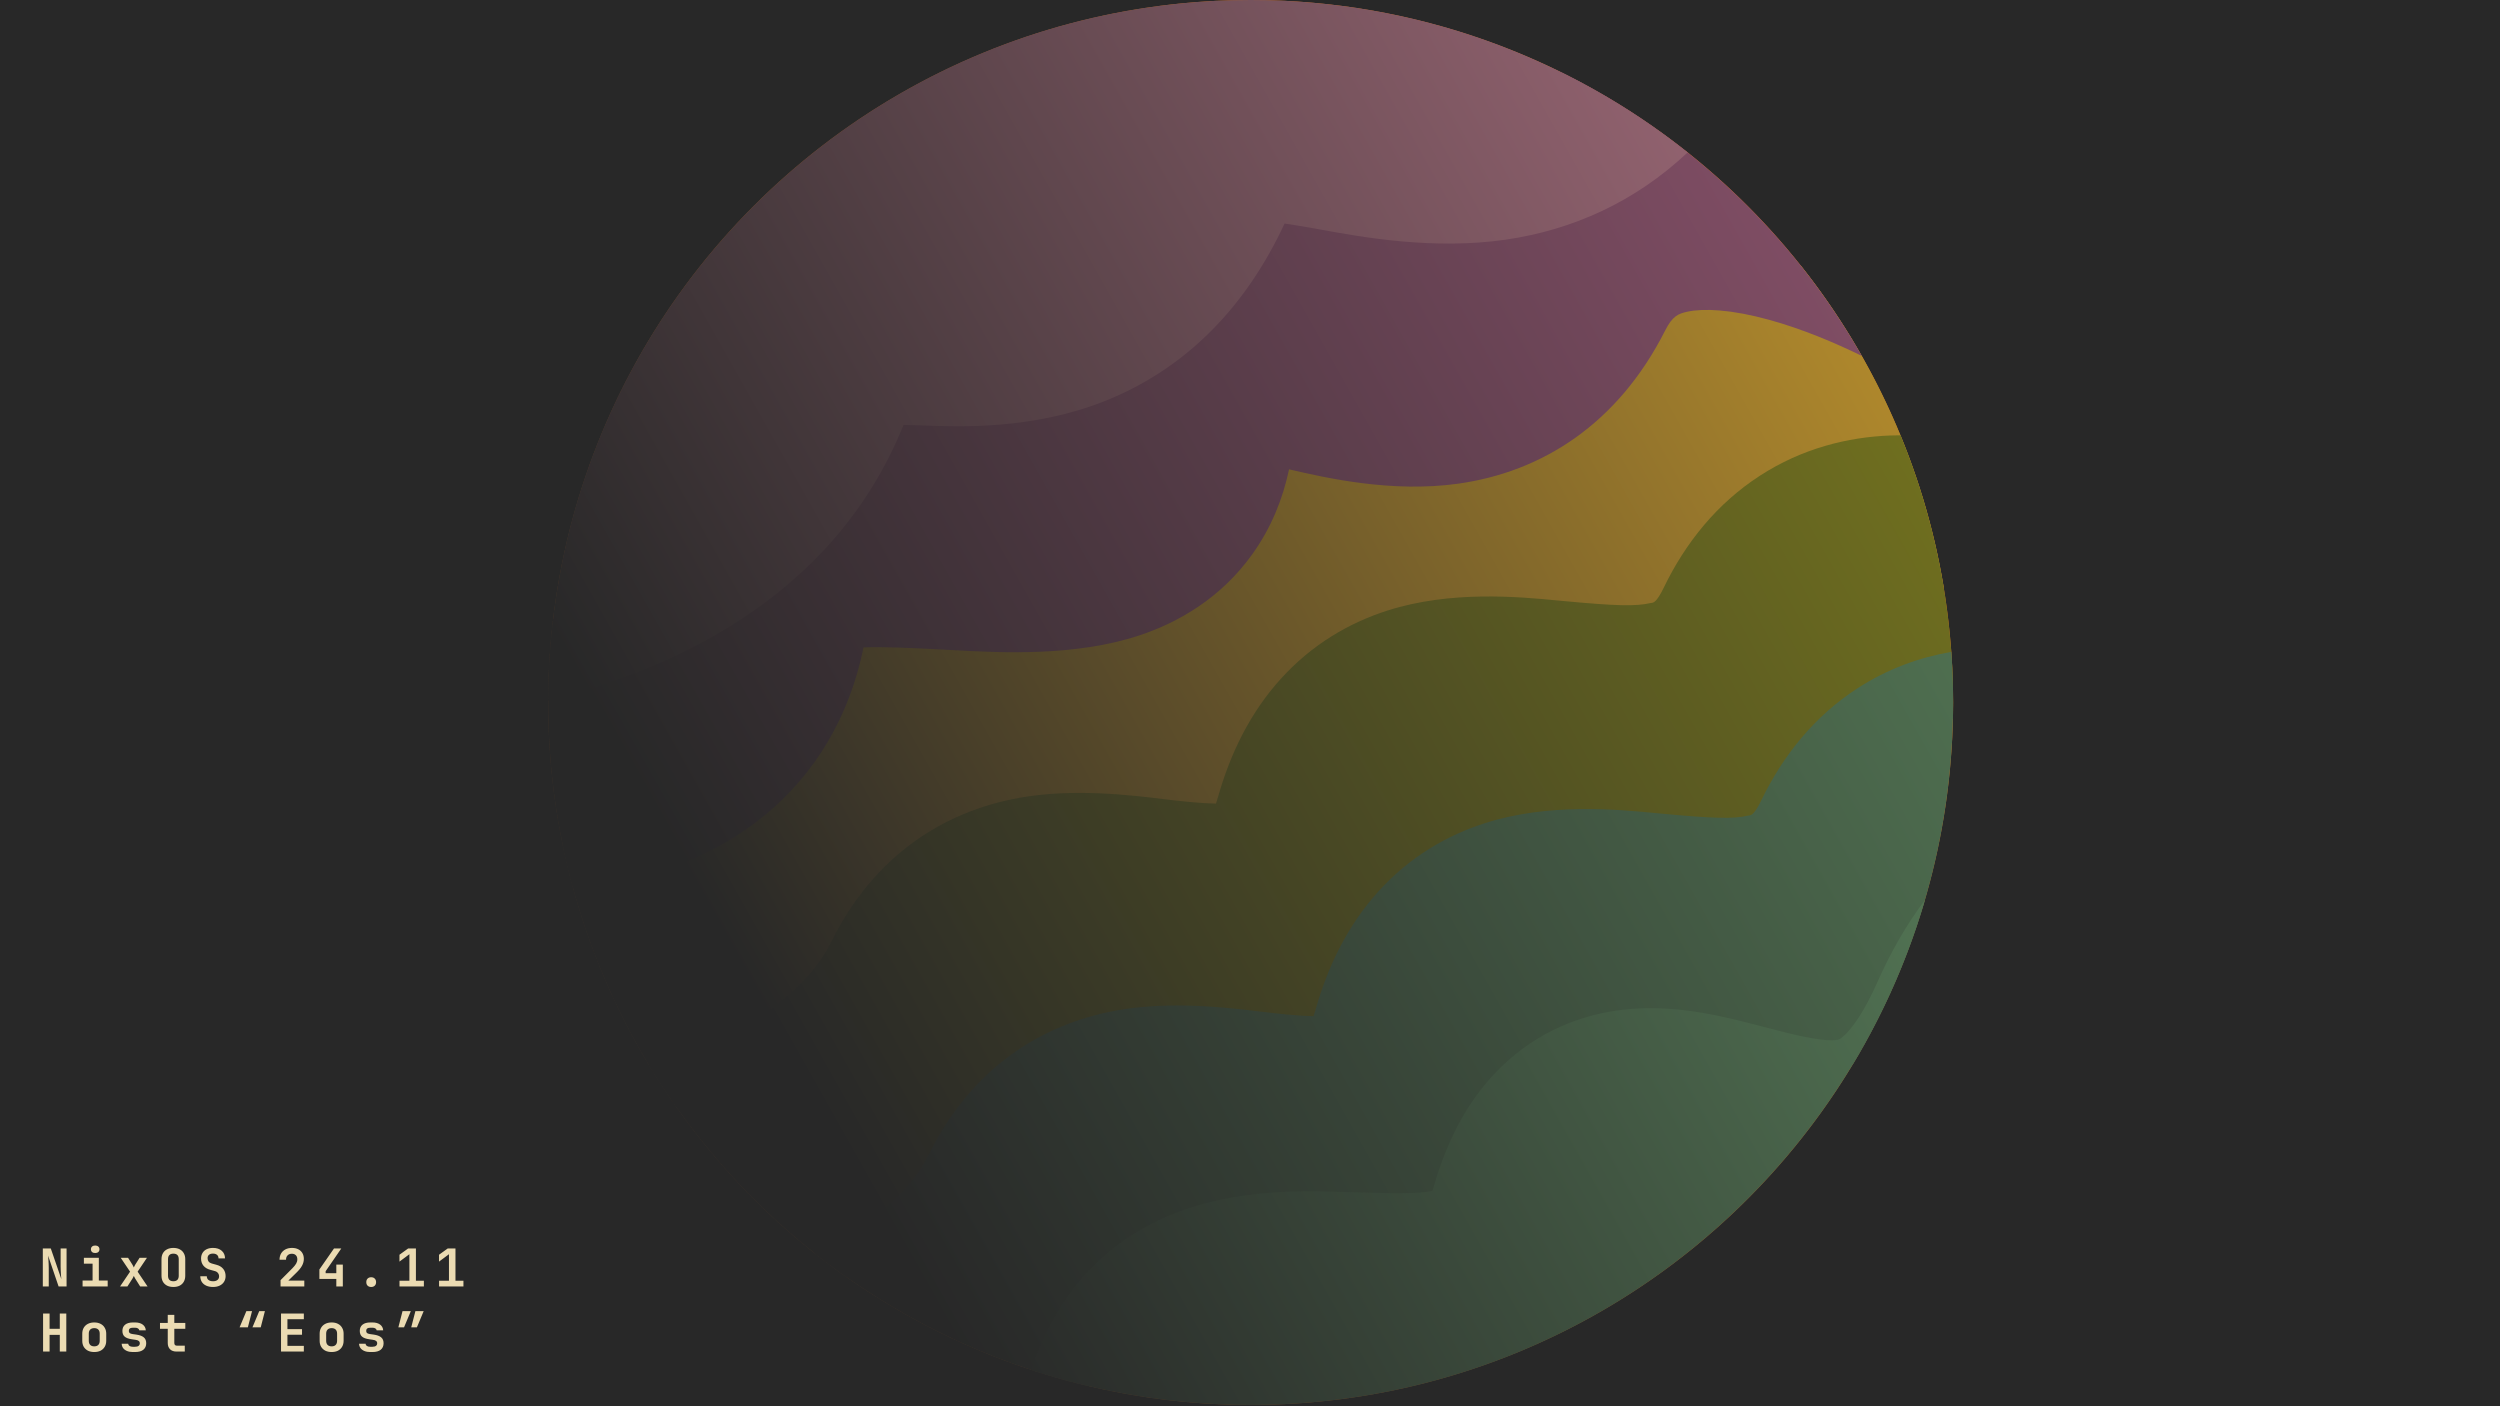 <svg width="1920" height="1080" viewBox="0 0 1920 1080" fill="none" xmlns="http://www.w3.org/2000/svg">
<rect width="1920" height="1080" fill="#282828"/>
<path d="M33.08 1038V1008.8H38.08V1020.52H45.92V1008.8H50.92V1038H45.92V1025.16H38.08V1038H33.08ZM72.384 1038.36C70.518 1038.36 68.891 1038.01 67.504 1037.32C66.144 1036.6 65.078 1035.6 64.304 1034.32C63.558 1033.01 63.184 1031.48 63.184 1029.72V1024.28C63.184 1022.52 63.558 1021 64.304 1019.72C65.078 1018.41 66.144 1017.41 67.504 1016.72C68.891 1016 70.518 1015.64 72.384 1015.64C74.278 1015.64 75.904 1016 77.264 1016.72C78.624 1017.41 79.678 1018.41 80.424 1019.72C81.198 1021 81.584 1022.51 81.584 1024.24V1029.72C81.584 1031.48 81.198 1033.01 80.424 1034.32C79.678 1035.6 78.624 1036.6 77.264 1037.32C75.904 1038.01 74.278 1038.36 72.384 1038.36ZM72.384 1034C73.718 1034 74.744 1033.64 75.464 1032.92C76.211 1032.17 76.584 1031.11 76.584 1029.72V1024.28C76.584 1022.87 76.211 1021.8 75.464 1021.08C74.744 1020.36 73.718 1020 72.384 1020C71.078 1020 70.051 1020.36 69.304 1021.08C68.558 1021.8 68.184 1022.87 68.184 1024.28V1029.72C68.184 1031.11 68.558 1032.17 69.304 1032.92C70.051 1033.64 71.078 1034 72.384 1034ZM101.929 1038.36C100.249 1038.36 98.782 1038.09 97.529 1037.56C96.275 1037.03 95.289 1036.29 94.569 1035.36C93.875 1034.4 93.502 1033.28 93.449 1032H98.449C98.502 1032.69 98.835 1033.25 99.449 1033.68C100.089 1034.11 100.915 1034.32 101.929 1034.32H103.689C104.915 1034.32 105.835 1034.08 106.449 1033.6C107.062 1033.12 107.369 1032.47 107.369 1031.64C107.369 1030.87 107.089 1030.27 106.529 1029.84C105.995 1029.39 105.155 1029.09 104.009 1028.96L101.289 1028.56C98.782 1028.21 96.942 1027.55 95.769 1026.56C94.595 1025.57 94.009 1024.09 94.009 1022.12C94.009 1020.07 94.702 1018.48 96.089 1017.36C97.475 1016.21 99.515 1015.64 102.209 1015.64H103.729C106.182 1015.64 108.142 1016.19 109.609 1017.28C111.075 1018.37 111.862 1019.84 111.969 1021.68H106.969C106.889 1021.09 106.555 1020.61 105.969 1020.24C105.409 1019.87 104.662 1019.68 103.729 1019.68H102.209C101.062 1019.68 100.222 1019.89 99.689 1020.32C99.182 1020.72 98.929 1021.32 98.929 1022.12C98.929 1022.87 99.155 1023.43 99.609 1023.8C100.062 1024.15 100.795 1024.4 101.809 1024.56L104.649 1024.96C107.262 1025.33 109.182 1026.04 110.409 1027.08C111.662 1028.09 112.289 1029.6 112.289 1031.6C112.289 1033.73 111.555 1035.4 110.089 1036.6C108.649 1037.77 106.515 1038.36 103.689 1038.36H101.929ZM135.553 1038C133.446 1038 131.793 1037.41 130.593 1036.24C129.42 1035.07 128.833 1033.45 128.833 1031.4V1020.52H122.873V1016H128.833V1009.8H133.873V1016H142.313V1020.52H133.873V1031.4C133.873 1032.79 134.553 1033.48 135.913 1033.48H141.913V1038H135.553ZM193.882 1019.4L199.082 1006.96H203.442L200.242 1019.4H193.882ZM184.002 1019.4L189.202 1006.96H193.562L190.362 1019.4H184.002ZM215.826 1038V1008.8H233.346V1013.16H220.746V1020.76H231.946V1025.08H220.746V1033.64H233.346V1038H215.826ZM254.691 1038.36C252.824 1038.36 251.197 1038.01 249.811 1037.32C248.451 1036.6 247.384 1035.6 246.611 1034.32C245.864 1033.01 245.491 1031.48 245.491 1029.72V1024.28C245.491 1022.52 245.864 1021 246.611 1019.72C247.384 1018.41 248.451 1017.41 249.811 1016.72C251.197 1016 252.824 1015.64 254.691 1015.64C256.584 1015.64 258.211 1016 259.571 1016.72C260.931 1017.41 261.984 1018.41 262.731 1019.72C263.504 1021 263.891 1022.51 263.891 1024.24V1029.72C263.891 1031.48 263.504 1033.01 262.731 1034.32C261.984 1035.6 260.931 1036.6 259.571 1037.32C258.211 1038.01 256.584 1038.36 254.691 1038.36ZM254.691 1034C256.024 1034 257.051 1033.64 257.771 1032.92C258.517 1032.17 258.891 1031.11 258.891 1029.72V1024.28C258.891 1022.87 258.517 1021.8 257.771 1021.08C257.051 1020.36 256.024 1020 254.691 1020C253.384 1020 252.357 1020.36 251.611 1021.08C250.864 1021.8 250.491 1022.87 250.491 1024.28V1029.72C250.491 1031.11 250.864 1032.17 251.611 1032.92C252.357 1033.64 253.384 1034 254.691 1034ZM284.235 1038.36C282.555 1038.36 281.088 1038.09 279.835 1037.56C278.582 1037.03 277.595 1036.29 276.875 1035.36C276.182 1034.4 275.808 1033.28 275.755 1032H280.755C280.808 1032.69 281.142 1033.25 281.755 1033.68C282.395 1034.11 283.222 1034.32 284.235 1034.32H285.995C287.222 1034.32 288.142 1034.08 288.755 1033.6C289.368 1033.12 289.675 1032.47 289.675 1031.64C289.675 1030.87 289.395 1030.27 288.835 1029.84C288.302 1029.39 287.462 1029.09 286.315 1028.96L283.595 1028.56C281.088 1028.21 279.248 1027.55 278.075 1026.56C276.902 1025.57 276.315 1024.09 276.315 1022.12C276.315 1020.07 277.008 1018.48 278.395 1017.36C279.782 1016.21 281.822 1015.64 284.515 1015.64H286.035C288.488 1015.64 290.448 1016.19 291.915 1017.28C293.382 1018.37 294.168 1019.84 294.275 1021.68H289.275C289.195 1021.09 288.862 1020.61 288.275 1020.24C287.715 1019.87 286.968 1019.68 286.035 1019.68H284.515C283.368 1019.68 282.528 1019.89 281.995 1020.32C281.488 1020.72 281.235 1021.32 281.235 1022.12C281.235 1022.87 281.462 1023.43 281.915 1023.8C282.368 1024.15 283.102 1024.4 284.115 1024.56L286.955 1024.96C289.568 1025.33 291.488 1026.04 292.715 1027.08C293.968 1028.09 294.595 1029.6 294.595 1031.6C294.595 1033.73 293.862 1035.4 292.395 1036.6C290.955 1037.77 288.822 1038.36 285.995 1038.36H284.235ZM315.819 1019.4L319.019 1006.96H325.379L320.179 1019.4H315.819ZM305.939 1019.4L309.139 1006.96H315.499L310.299 1019.4H305.939Z" fill="#EBDBB2"/>
<path d="M32.88 988V958.8H39L47.12 982.4C47.04 981.547 46.947 980.547 46.84 979.4C46.76 978.227 46.693 977.04 46.64 975.84C46.587 974.613 46.56 973.547 46.56 972.64V958.8H51.12V988H45L36.96 964.4C37.013 965.173 37.08 966.107 37.16 967.2C37.24 968.293 37.307 969.413 37.36 970.56C37.413 971.707 37.44 972.76 37.44 973.72V988H32.88ZM63.424 988V983.44H71.104V970.52H64.424V966H75.904V983.44H82.704V988H63.424ZM73.104 962.32C72.091 962.32 71.291 962.067 70.704 961.56C70.118 961.027 69.824 960.32 69.824 959.44C69.824 958.56 70.118 957.867 70.704 957.36C71.291 956.827 72.091 956.56 73.104 956.56C74.118 956.56 74.918 956.827 75.504 957.36C76.091 957.867 76.384 958.56 76.384 959.44C76.384 960.32 76.091 961.027 75.504 961.56C74.918 962.067 74.118 962.32 73.104 962.32ZM92.209 988L99.889 976.64L92.729 966H98.369L101.769 971.4C101.982 971.72 102.169 972.08 102.329 972.48C102.515 972.88 102.662 973.2 102.769 973.44C102.875 973.2 103.022 972.88 103.209 972.48C103.395 972.08 103.582 971.72 103.769 971.4L107.209 966H112.849L105.689 976.64L113.329 988H107.649L103.849 981.96C103.635 981.613 103.435 981.24 103.249 980.84C103.062 980.44 102.902 980.12 102.769 979.88C102.662 980.12 102.515 980.44 102.329 980.84C102.142 981.24 101.942 981.613 101.729 981.96L97.849 988H92.209ZM133.153 988.4C131.286 988.4 129.66 988.053 128.273 987.36C126.913 986.64 125.86 985.64 125.113 984.36C124.393 983.053 124.033 981.52 124.033 979.76V967.04C124.033 965.28 124.393 963.76 125.113 962.48C125.86 961.173 126.913 960.173 128.273 959.48C129.66 958.76 131.286 958.4 133.153 958.4C135.046 958.4 136.673 958.76 138.033 959.48C139.393 960.173 140.433 961.173 141.153 962.48C141.9 963.76 142.273 965.267 142.273 967V979.76C142.273 981.52 141.9 983.053 141.153 984.36C140.433 985.64 139.393 986.64 138.033 987.36C136.673 988.053 135.046 988.4 133.153 988.4ZM133.153 984C134.513 984 135.54 983.64 136.233 982.92C136.926 982.173 137.273 981.12 137.273 979.76V967.04C137.273 965.653 136.926 964.6 136.233 963.88C135.54 963.16 134.513 962.8 133.153 962.8C131.793 962.8 130.766 963.16 130.073 963.88C129.38 964.6 129.033 965.653 129.033 967.04V979.76C129.033 981.12 129.38 982.173 130.073 982.92C130.793 983.64 131.82 984 133.153 984ZM163.617 988.4C161.617 988.4 159.884 988.067 158.417 987.4C156.951 986.733 155.817 985.787 155.017 984.56C154.244 983.307 153.844 981.84 153.817 980.16H158.817C158.817 981.36 159.244 982.307 160.097 983C160.977 983.667 162.164 984 163.657 984C165.097 984 166.217 983.667 167.017 983C167.844 982.333 168.257 981.413 168.257 980.24C168.257 979.253 167.964 978.4 167.377 977.68C166.817 976.933 166.004 976.427 164.937 976.16L161.577 975.24C159.284 974.653 157.511 973.6 156.257 972.08C155.031 970.56 154.417 968.72 154.417 966.56C154.417 964.907 154.791 963.467 155.537 962.24C156.284 961.013 157.337 960.067 158.697 959.4C160.084 958.733 161.711 958.4 163.577 958.4C166.404 958.4 168.644 959.133 170.297 960.6C171.951 962.04 172.791 963.987 172.817 966.44H167.817C167.817 965.293 167.444 964.4 166.697 963.76C165.951 963.093 164.897 962.76 163.537 962.76C162.231 962.76 161.217 963.067 160.497 963.68C159.777 964.293 159.417 965.16 159.417 966.28C159.417 967.293 159.684 968.16 160.217 968.88C160.777 969.573 161.577 970.067 162.617 970.36L166.097 971.32C168.417 971.907 170.191 972.96 171.417 974.48C172.644 975.973 173.258 977.827 173.258 980.04C173.258 981.693 172.857 983.16 172.057 984.44C171.257 985.693 170.137 986.667 168.697 987.36C167.257 988.053 165.564 988.4 163.617 988.4ZM215.466 988V983.16L224.586 974C225.866 972.693 226.813 971.52 227.426 970.48C228.04 969.413 228.346 968.32 228.346 967.2C228.346 965.84 227.973 964.787 227.226 964.04C226.48 963.267 225.466 962.88 224.186 962.88C222.773 962.88 221.666 963.293 220.866 964.12C220.066 964.92 219.666 966.04 219.666 967.48H214.666C214.693 965.613 215.093 964.013 215.866 962.68C216.666 961.32 217.786 960.267 219.226 959.52C220.666 958.773 222.346 958.4 224.266 958.4C226.106 958.4 227.706 958.747 229.066 959.44C230.426 960.133 231.48 961.107 232.226 962.36C232.973 963.613 233.346 965.107 233.346 966.84C233.346 968.627 232.88 970.373 231.946 972.08C231.04 973.76 229.573 975.573 227.546 977.52L221.466 983.48H233.706V988H215.466ZM258.291 988V982.2H245.291V974.96L256.531 958.8H262.131L250.091 976.28V977.8H258.291V971.2H263.291V988H258.291ZM285.075 988.4C283.928 988.4 283.008 988.067 282.315 987.4C281.648 986.733 281.315 985.827 281.315 984.68C281.315 983.533 281.648 982.627 282.315 981.96C283.008 981.267 283.928 980.92 285.075 980.92C286.222 980.92 287.128 981.267 287.795 981.96C288.488 982.627 288.835 983.533 288.835 984.68C288.835 985.827 288.488 986.733 287.795 987.4C287.128 988.067 286.222 988.4 285.075 988.4ZM306.819 988V983.6H314.419V963.24L306.779 968.92V963.64L313.499 958.8H319.419V983.6H325.539V988H306.819ZM337.204 988V983.6H344.804V963.24L337.164 968.92V963.64L343.884 958.8H349.804V983.6H355.924V988H337.204Z" fill="#EBDBB2"/>
<circle cx="960.5" cy="539.5" r="539.5" fill="url(#paint0_linear_249_174)"/>
<path fill-rule="evenodd" clip-rule="evenodd" d="M1383.1 204.098C1438.93 274.355 1477.62 358.853 1492.82 451.261C1491.38 450.512 1489.89 449.747 1488.35 448.971C1466.72 438.001 1438.98 425.837 1410.89 418.087C1381.46 409.966 1360.37 409.147 1347.99 411.819C1340.93 413.342 1336.52 415.145 1330.84 426.367C1294.73 497.784 1236.6 534.908 1171.67 543.937C1121.34 550.935 1071.46 539.76 1042.05 532.879C1037.32 555.39 1028.47 577.597 1013.88 598.001C989.502 632.093 956.643 650.597 927.109 660.414C877.702 676.835 819.964 673.688 785.184 671.792C783.681 671.71 782.22 671.631 780.805 671.555C749.534 669.885 729.232 669.041 715.239 669.663C704.401 722.938 678.158 766.328 640.339 797.776C601.161 830.354 556.296 844.593 519.906 850.924C477.508 791.049 447.007 722.152 431.849 647.679C433.693 647.886 435.69 648.088 437.818 648.272C451.786 649.48 468.242 649.631 483.181 647.197C498.615 644.682 505.689 640.527 507.988 638.615C508.769 637.966 509.281 637.388 509.882 636.25C510.533 635.017 512.273 631.23 513.217 623.174C517.718 584.744 532.716 547.791 561.853 518.456C589.792 490.327 623.015 477.001 650.573 470.372C696.16 459.406 749.055 462.421 783.149 464.364L783.156 464.364C786.21 464.538 789.114 464.704 791.847 464.85C811.565 465.903 827.011 466.563 840.344 466.211C842.309 441.575 848.128 414.928 862.147 390.067C883.126 352.867 916.195 330.611 951.63 321.452C982.166 313.558 1010.98 316.223 1029.57 318.926C1047.27 321.501 1065.74 325.826 1079.66 329.087L1079.66 329.087C1080.89 329.375 1082.08 329.655 1083.23 329.924C1117.71 337.969 1133.17 340.115 1142.55 338.988C1143.4 337.824 1144.62 335.911 1146.12 332.96C1181.8 262.384 1240.3 223.287 1304.34 209.473C1331.11 203.698 1357.77 202.512 1383.1 204.098ZM1046.91 480.724C1046.92 480.697 1046.92 480.683 1046.92 480.682C1046.92 480.68 1046.9 480.77 1046.87 480.96C1046.89 480.848 1046.91 480.768 1046.91 480.724ZM994.393 523.212C994.392 523.21 994.46 523.21 994.603 523.215C994.466 523.216 994.395 523.213 994.393 523.212ZM697.747 671.971C697.746 671.971 697.786 671.956 697.871 671.93C697.79 671.959 697.748 671.972 697.747 671.971ZM1141.26 340.528C1141.26 340.524 1141.32 340.46 1141.45 340.349C1141.33 340.477 1141.26 340.532 1141.26 340.528Z" fill="url(#paint1_linear_249_174)"/>
<path fill-rule="evenodd" clip-rule="evenodd" d="M1198.84 55.367C1295.95 103.268 1376.57 179.53 1429.88 273.339C1409.31 263.264 1384.22 252.656 1358.83 245.652C1329.4 237.532 1308.32 236.713 1295.93 239.384C1288.87 240.908 1284.46 242.71 1278.79 253.933C1242.67 325.349 1184.54 362.473 1119.61 371.502C1069.28 378.5 1019.4 367.325 989.993 360.445C985.264 382.956 976.415 405.163 961.824 425.567C937.445 459.659 904.586 478.163 875.052 487.979C825.645 504.401 767.907 501.254 733.127 499.358C731.624 499.276 730.163 499.197 728.749 499.121C697.477 497.45 677.175 496.606 663.182 497.229C652.344 550.503 626.101 593.893 588.282 625.342C547.864 658.952 501.392 673.042 464.418 679.068C456.139 680.417 447.99 681.418 440.057 682.138C427.633 636.703 421 588.876 421 539.5C421 517.894 422.27 496.584 424.74 475.641C426.891 475.397 429.022 475.105 431.124 474.763C446.558 472.247 453.632 468.092 455.931 466.181C456.712 465.532 457.224 464.953 457.825 463.816C458.476 462.583 460.216 458.796 461.16 450.74C465.661 412.31 480.659 375.357 509.796 346.021C537.735 317.892 570.958 304.566 598.516 297.938C644.103 286.972 696.998 289.987 731.092 291.93L731.099 291.93C734.153 292.104 737.057 292.27 739.79 292.416C759.508 293.469 774.954 294.128 788.287 293.777C790.252 269.141 796.071 242.494 810.09 217.633C831.069 180.432 864.138 158.177 899.573 149.017C930.11 141.124 958.925 143.789 977.516 146.492C995.217 149.067 1013.68 153.391 1027.6 156.653L1027.6 156.653C1028.83 156.941 1030.02 157.22 1031.18 157.489C1065.66 165.535 1081.11 167.68 1090.49 166.554C1091.34 165.39 1092.57 163.477 1094.06 160.525C1119.49 110.238 1156.5 75.932 1198.84 55.367ZM994.861 308.248C994.863 308.25 994.849 308.345 994.813 308.526C994.841 308.336 994.859 308.246 994.861 308.248ZM942.546 350.781C942.403 350.775 942.335 350.776 942.336 350.777C942.337 350.778 942.36 350.779 942.405 350.78C942.44 350.781 942.487 350.781 942.546 350.781ZM645.69 499.537C645.689 499.536 645.729 499.522 645.814 499.495C645.733 499.524 645.691 499.538 645.69 499.537ZM1089.39 167.915C1089.26 168.025 1089.2 168.089 1089.2 168.094C1089.2 168.096 1089.22 168.084 1089.25 168.056C1089.28 168.027 1089.33 167.98 1089.39 167.915Z" fill="url(#paint2_linear_249_174)"/>
<path fill-rule="evenodd" clip-rule="evenodd" d="M847.252 308.496C910.621 283.672 956.804 235.737 986.552 171.682C992.374 172.539 999.762 173.726 1009.06 175.379C1011.12 175.744 1013.35 176.15 1015.74 176.585C1045.75 182.054 1101.01 192.119 1156.45 184.053C1207.53 176.622 1255.69 155.134 1296.1 117.061C1203.99 43.783 1087.36 0 960.501 0C663.069 0 421.853 240.691 421.003 537.923C508.068 516.443 638.741 463.344 693.919 326.344C697.51 326.412 701.708 326.519 706.595 326.684C707.926 326.729 709.363 326.783 710.901 326.84C737.157 327.819 792.648 329.887 847.252 308.496Z" fill="url(#paint3_linear_249_174)"/>
<path fill-rule="evenodd" clip-rule="evenodd" d="M1499.85 552.482C1499.95 548.167 1500 543.84 1500 539.501C1500 466.85 1485.64 397.554 1459.6 334.295C1457.05 334.303 1454.49 334.353 1451.92 334.449C1419.25 335.666 1384.11 344.259 1351.48 365.432C1318.77 386.647 1294.51 416.65 1277.7 451.443C1272.24 462.742 1269.71 462.939 1268.15 463.061C1267.93 463.078 1267.73 463.094 1267.54 463.139C1256.25 465.87 1239.94 465.241 1201.29 461.639C1199.75 461.495 1198.13 461.341 1196.44 461.179L1196.41 461.176C1166.73 458.337 1114.39 453.331 1065.69 468.864C1036.54 478.159 1007.77 494.679 983.589 521.416C959.994 547.507 944.858 578.795 935.452 612.015C934.884 614.021 934.354 615.718 933.875 617.142C928.217 617.076 918.449 616.575 902.222 614.736C899.761 614.457 896.999 614.121 893.972 613.752C868.45 610.64 824.096 605.233 782.38 612.813C724.056 623.411 670.974 657.563 638.375 723.388C620.606 759.268 580.98 787.348 530.808 806.979C519.522 811.394 508.542 815.045 498.372 818.039C537.074 882.113 588.725 937.486 649.699 980.534C711.619 949.768 782.148 898.993 823.526 815.952C832.544 815.25 846.335 816.728 878.912 820.42C879.506 820.487 880.112 820.556 880.731 820.626L880.879 820.643C908.878 823.831 961.662 829.84 1012.23 811.245C1075.77 787.879 1115.55 735.776 1134.62 668.412C1134.95 667.236 1135.28 666.187 1135.58 665.253C1137.32 665.157 1139.44 665.093 1141.96 665.095C1152.38 665.101 1164.44 666.102 1182.08 667.746C1183.94 667.919 1185.89 668.106 1187.94 668.302C1218.1 671.196 1268.05 675.987 1316.21 664.336C1377.41 649.532 1430.65 610.692 1464.08 541.507C1471.29 542.277 1483.22 545.244 1499.85 552.482ZM1138.23 658.871C1138.24 658.856 1138.24 658.848 1138.24 658.847C1138.24 658.847 1138.22 658.877 1138.18 658.942C1138.2 658.911 1138.22 658.887 1138.23 658.871ZM1466.71 536.991C1466.71 536.993 1466.68 537.027 1466.62 537.091C1466.68 537.021 1466.7 536.989 1466.71 536.991ZM825.739 812.005C825.739 812.005 825.731 812.016 825.714 812.037C825.731 812.015 825.739 812.005 825.739 812.005Z" fill="url(#paint4_linear_249_174)"/>
<path fill-rule="evenodd" clip-rule="evenodd" d="M1423.04 817.356C1471.9 736.199 1500 641.131 1500 539.499C1500 526.429 1499.53 513.468 1498.62 500.631C1474.49 504.798 1449.82 513.511 1426.43 528.684C1393.73 549.899 1369.46 579.902 1352.66 614.695C1347.2 625.994 1344.67 626.191 1343.11 626.313C1342.89 626.33 1342.69 626.346 1342.5 626.391C1331.21 629.122 1314.9 628.493 1276.25 624.891C1274.71 624.747 1273.09 624.593 1271.4 624.431L1271.37 624.428C1241.68 621.589 1189.35 616.583 1140.65 632.116C1111.5 641.411 1082.72 657.931 1058.55 684.668C1034.95 710.759 1019.82 742.047 1010.41 775.267C1009.84 777.273 1009.31 778.97 1008.83 780.394C1003.17 780.328 993.405 779.827 977.179 777.988C974.717 777.709 971.956 777.373 968.929 777.004C943.407 773.892 899.053 768.485 857.337 776.065C799.012 786.663 745.931 820.815 713.332 886.64C697.903 917.793 665.998 943.066 625.019 962.034C686.171 1010.65 758.118 1046.27 836.683 1064.72C860.373 1040.93 881.798 1012.69 898.483 979.204C907.501 978.502 921.292 979.98 953.869 983.672C954.463 983.739 955.068 983.808 955.686 983.878L955.836 983.895C983.835 987.083 1036.62 993.092 1087.19 974.497C1150.73 951.131 1190.5 899.028 1209.58 831.664C1209.91 830.488 1210.23 829.439 1210.54 828.505C1212.28 828.409 1214.39 828.345 1216.92 828.347C1227.34 828.353 1239.4 829.354 1257.04 830.998C1258.9 831.171 1260.85 831.358 1262.9 831.554C1293.06 834.448 1343.01 839.239 1391.17 827.588C1402.07 824.951 1412.71 821.553 1423.04 817.356ZM1213.2 822.099C1213.2 822.1 1213.18 822.133 1213.14 822.194C1213.18 822.129 1213.2 822.099 1213.2 822.099ZM900.696 975.257C900.696 975.257 900.688 975.268 900.671 975.289C900.687 975.267 900.696 975.257 900.696 975.257Z" fill="url(#paint5_linear_249_174)"/>
<path fill-rule="evenodd" clip-rule="evenodd" d="M1478.41 691.111C1412.9 915.262 1205.82 1079 960.5 1079C901.665 1079 845.029 1069.58 792.018 1052.17C808.117 1002.19 839.427 961.438 889.222 937.432C940.842 912.545 999.265 914.396 1030.74 915.393C1031.83 915.427 1032.9 915.461 1033.93 915.493C1072.62 916.676 1089.4 916.905 1100.12 914.6C1100.37 913.841 1100.65 912.957 1100.94 911.934C1110.02 879.854 1125.17 846.703 1152.07 820.196C1180.93 791.763 1215.25 778.869 1247.54 775.352C1276.79 772.165 1303.61 776.734 1321.94 780.663C1333.44 783.128 1348.31 787.012 1359.68 789.985L1359.68 789.985C1364.5 791.244 1368.69 792.339 1371.73 793.093C1402.42 800.7 1410.31 798.947 1412.14 798.319C1412.33 798.252 1412.71 798.112 1413.44 797.64C1414.2 797.146 1415.86 795.943 1418.3 793.376C1423.36 788.059 1431.87 776.763 1441.75 754.471C1451.77 731.833 1463.95 710.308 1478.41 691.111ZM1098.49 918.468C1098.49 918.466 1098.52 918.405 1098.59 918.295C1098.53 918.416 1098.49 918.471 1098.49 918.468Z" fill="url(#paint6_linear_249_174)"/>
<defs>
<linearGradient id="paint0_linear_249_174" x1="1500" y1="208.766" x2="421" y2="870.234" gradientUnits="userSpaceOnUse">
<stop stop-color="#FE8019"/>
<stop offset="1" stop-color="#282828"/>
</linearGradient>
<linearGradient id="paint1_linear_249_174" x1="1.59016e-05" y1="1080" x2="1920" y2="0" gradientUnits="userSpaceOnUse">
<stop offset="0.3" stop-color="#282828"/>
<stop offset="1" stop-color="#FABD2F"/>
</linearGradient>
<linearGradient id="paint2_linear_249_174" x1="-1.60569e-05" y1="1080" x2="1920" y2="-2.32364e-05" gradientUnits="userSpaceOnUse">
<stop offset="0.3" stop-color="#282828"/>
<stop offset="1" stop-color="#B16286"/>
</linearGradient>
<linearGradient id="paint3_linear_249_174" x1="1.37099e-05" y1="1080" x2="1920" y2="0" gradientUnits="userSpaceOnUse">
<stop offset="0.3" stop-color="#282828"/>
<stop offset="1" stop-color="#D3869B"/>
</linearGradient>
<linearGradient id="paint4_linear_249_174" x1="-1.42482e-06" y1="1080" x2="1920" y2="0.001" gradientUnits="userSpaceOnUse">
<stop offset="0.3" stop-color="#282828"/>
<stop offset="1" stop-color="#98971A"/>
</linearGradient>
<linearGradient id="paint5_linear_249_174" x1="2.96486e-06" y1="1080" x2="1920" y2="-0.001" gradientUnits="userSpaceOnUse">
<stop offset="0.3" stop-color="#282828"/>
<stop offset="1" stop-color="#689D6A"/>
</linearGradient>
<linearGradient id="paint6_linear_249_174" x1="9.98542e-06" y1="1080" x2="1920" y2="0.001" gradientUnits="userSpaceOnUse">
<stop offset="0.3" stop-color="#282828"/>
<stop offset="1" stop-color="#75B478"/>
</linearGradient>
</defs>
</svg>

